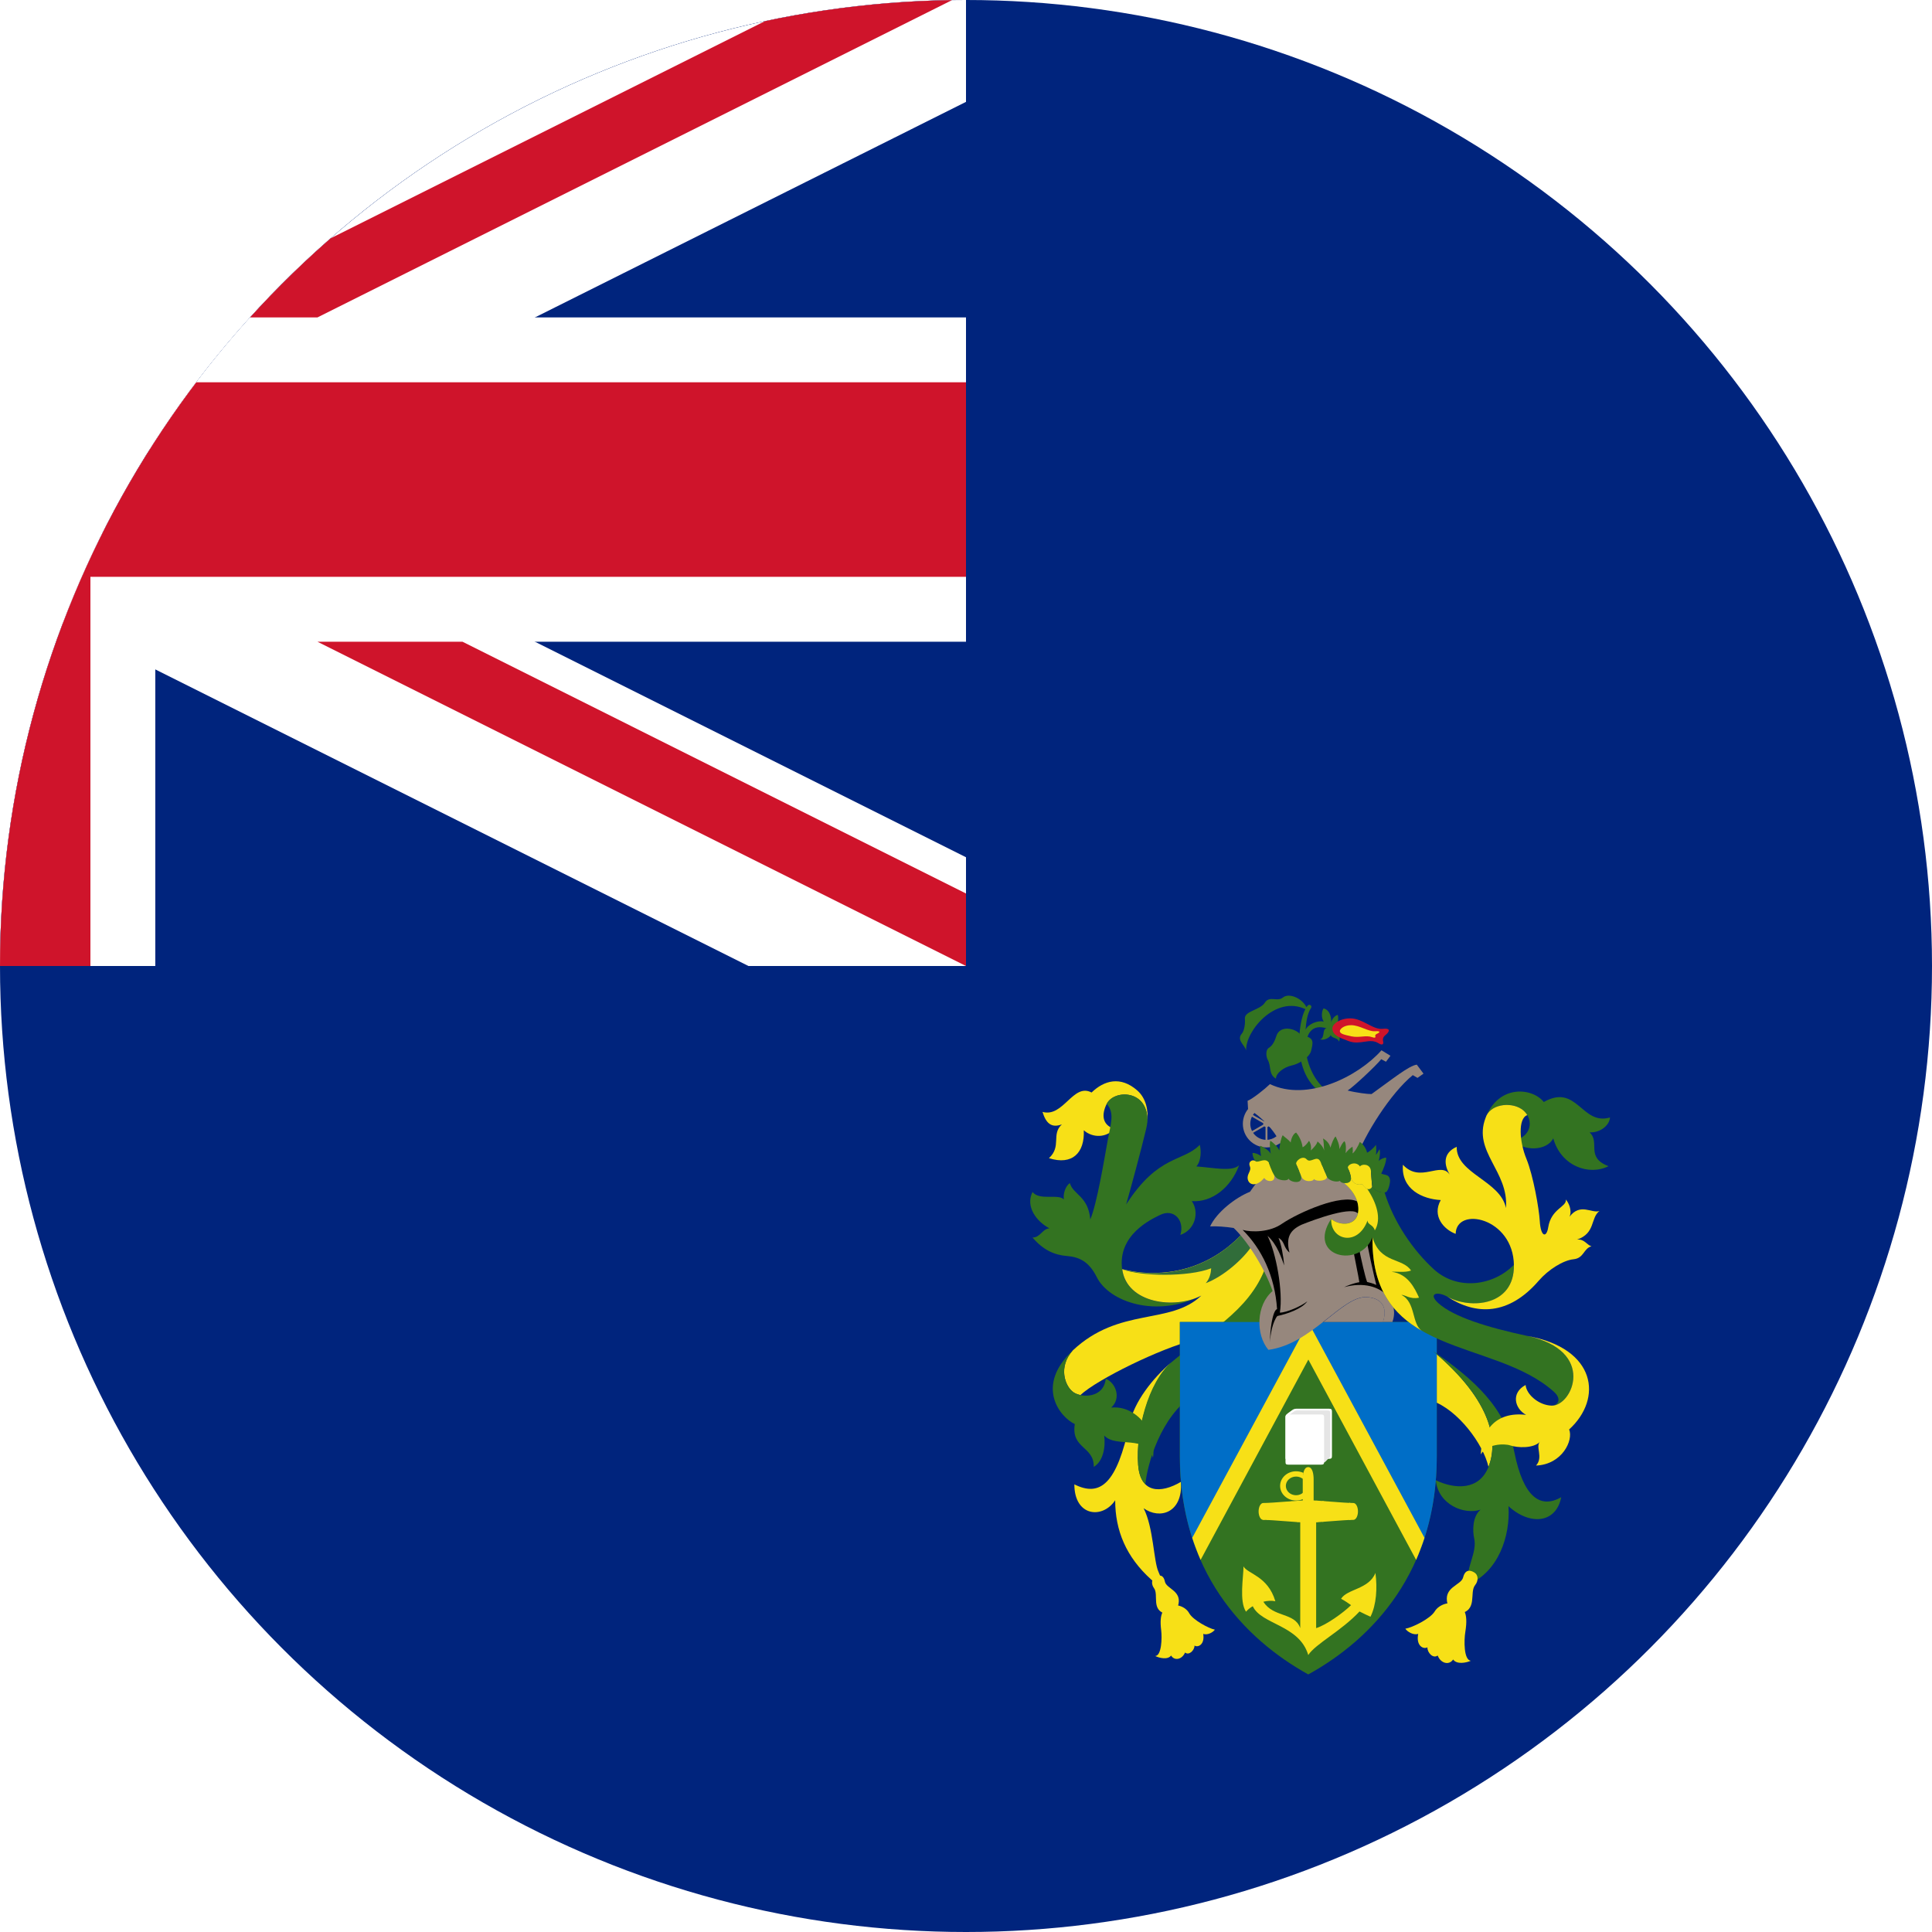 <?xml version="1.0" encoding="utf-8"?>
<!-- Generator: Adobe Illustrator 22.0.0, SVG Export Plug-In . SVG Version: 6.00 Build 0)  -->
<svg version="1.1" id="Layer_1" xmlns="http://www.w3.org/2000/svg" xmlns:xlink="http://www.w3.org/1999/xlink" x="0px" y="0px"
	 viewBox="0 0 60 60" style="enable-background:new 0 0 60 60;" xml:space="preserve">
<style type="text/css">
	.st0{clip-path:url(#SVGID_2_);fill:#00247D;}
	.st1{clip-path:url(#SVGID_4_);fill:#00247D;}
	.st2{clip-path:url(#SVGID_6_);fill:#FFFFFF;}
	.st3{clip-path:url(#SVGID_8_);fill:#FFFFFF;}
	.st4{clip-path:url(#SVGID_10_);fill:#CF142B;}
	.st5{clip-path:url(#SVGID_12_);fill:#CF142B;}
	.st6{fill:#F7E017;stroke:#000000;stroke-width:0.001;}
	.st7{fill:#337321;stroke:#000000;stroke-width:0.001;}
	.st8{fill:#316D3A;stroke:#000000;stroke-width:0.001;}
	.st9{fill:none;stroke:#000000;stroke-width:0.001;}
	.st10{fill:#006EC7;stroke:#000000;stroke-width:0.001;}
	.st11{fill:#F7E017;}
	.st12{fill:#FFFFFF;stroke:#000000;stroke-width:0.001;}
	.st13{fill:#E5E5E5;stroke:#000000;stroke-width:0.001;}
	.st14{fill:#96877D;stroke:#000000;stroke-width:0.001;}
	.st15{fill:#CF142B;stroke:#000000;stroke-width:0.001;}
</style>
<g>
	<g>
		<g>
			<g>
				<g>
					<defs>
						<circle id="SVGID_1_" cx="30" cy="30" r="30"/>
					</defs>
					<clipPath id="SVGID_2_">
						<use xlink:href="#SVGID_1_"  style="overflow:visible;"/>
					</clipPath>
					<rect id="rect2414_2_" x="-30.426" y="-0.213" class="st0" width="120.852" height="60.426"/>
				</g>
			</g>
		</g>
	</g>
	<g>
		<g>
			<g>
				<g>
					<defs>
						<circle id="SVGID_3_" cx="30" cy="30" r="30"/>
					</defs>
					<clipPath id="SVGID_4_">
						<use xlink:href="#SVGID_3_"  style="overflow:visible;"/>
					</clipPath>
					<rect id="rect124_2_" x="-30.426" y="-0.213" class="st1" width="60.426" height="30.213"/>
				</g>
			</g>
		</g>
	</g>
	<g>
		<g>
			<g>
				<g>
					<defs>
						<circle id="SVGID_5_" cx="30" cy="30" r="30"/>
					</defs>
					<clipPath id="SVGID_6_">
						<use xlink:href="#SVGID_5_"  style="overflow:visible;"/>
					</clipPath>
					<path id="path146_2_" class="st2" d="M-30.426-0.213v3.377L23.244,30H30v-3.377L-23.67-0.213H-30.426z M30-0.213
						v3.377L-23.67,30h-6.755v-3.377L23.244-0.213H30z"/>
				</g>
			</g>
		</g>
	</g>
	<g>
		<g>
			<g>
				<g>
					<defs>
						<circle id="SVGID_7_" cx="30" cy="30" r="30"/>
					</defs>
					<clipPath id="SVGID_8_">
						<use xlink:href="#SVGID_7_"  style="overflow:visible;"/>
					</clipPath>
					<path id="path136_2_" class="st3" d="M-5.248-0.213v30.213h10.071V-0.213H-5.248z M-30.426,9.858v10.071H30V9.858
						H-30.426z"/>
				</g>
			</g>
		</g>
	</g>
	<g>
		<g>
			<g>
				<g>
					<defs>
						<circle id="SVGID_9_" cx="30" cy="30" r="30"/>
					</defs>
					<clipPath id="SVGID_10_">
						<use xlink:href="#SVGID_9_"  style="overflow:visible;"/>
					</clipPath>
					<path id="path141_2_" class="st4" d="M-30.426,11.872v6.042H30v-6.042H-30.426z M-3.234-0.213v30.213h6.042V-0.213
						H-3.234z"/>
				</g>
			</g>
		</g>
	</g>
	<g>
		<g>
			<g>
				<g>
					<defs>
						<circle id="SVGID_11_" cx="30" cy="30" r="30"/>
					</defs>
					<clipPath id="SVGID_12_">
						<use xlink:href="#SVGID_11_"  style="overflow:visible;"/>
					</clipPath>
					<path id="path150_2_" class="st5" d="M-30.426,30l20.142-10.071h4.504l-20.142,10.071H-30.426z M-30.426-0.213
						l20.142,10.07h-4.504l-15.638-7.819V-0.213z M5.354,9.858L25.496-0.213H30L9.858,9.858H5.354z M30,30
						L9.858,19.929h4.504L30,27.748V30z"/>
				</g>
			</g>
		</g>
	</g>
</g>
<g>
	<path class="st6" d="M36.382,42.305c-0.595,0.504-1.162,1.24-1.301,1.906c-0.392,1.872-0.913,2.289-1.716,1.887
		c0,1.006,0.881,1.082,1.268,0.494c0,0.943,0.342,1.761,1.114,2.458c0.325,0.294,0.387,0.093,0.232-0.232
		c-0.154-0.325-0.154-1.376-0.463-1.978c0.494,0.355,1.221,0.154,1.16-0.82
		c-0.634,0.372-1.264,0.357-1.329-0.526C35.267,44.458,35.67,42.954,36.382,42.305z"/>
	<path class="st6" d="M35.629,34.859c0.043-0.372-0.037-0.753-0.309-0.993c-0.524-0.461-1.037-0.309-1.42,0.063
		c-0.573-0.309-0.876,0.786-1.524,0.602c0.108,0.355,0.279,0.509,0.602,0.387c-0.34,0.309,0,0.68-0.402,1.05
		c0.727,0.232,1.114-0.169,1.082-0.866c0.279,0.247,0.71,0.232,0.943-0.046c-0.387-0.125-0.389-0.459-0.232-0.773
		C34.601,33.82,35.691,33.839,35.629,34.859z"/>
	<path class="st7" d="M37.306,40.237c-0.82,0.433-2.318,0.247-2.458-0.82s0.896-1.547,1.175-1.684
		c0.433-0.217,0.773,0.169,0.634,0.619c0.48-0.169,0.588-0.727,0.355-1.05c0.634,0.046,1.221-0.433,1.469-1.114
		c-0.223,0.212-0.829,0.069-1.327,0.037c0.154-0.169,0.152-0.5,0.106-0.671
		c-0.524,0.539-1.283,0.292-2.287,1.853c0.154-0.541,0.448-1.623,0.619-2.335c0.017-0.071,0.03-0.141,0.039-0.214
		c0.059-1.021-1.028-1.039-1.26-0.575c0.255,0.286,0.121,0.621,0.03,1.129c-0.108,0.602-0.34,1.995-0.541,2.458
		c-0.061-0.727-0.541-0.773-0.634-1.129c-0.139,0.093-0.216,0.34-0.186,0.509c-0.171-0.186-0.758,0.046-0.974-0.232
		c-0.232,0.463,0.139,0.928,0.526,1.129c-0.225,0.015-0.279,0.286-0.526,0.286c0.333,0.387,0.673,0.541,1.067,0.573
		c0.394,0.032,0.688,0.178,0.928,0.656C34.447,40.438,35.919,40.94,37.306,40.237z"/>
	<path class="st6" d="M39.347,39.293c-0.463,1.283-1.731,2.196-2.303,2.335c-0.974,0.236-2.96,1.201-3.491,1.697
		c-0.084-0.019-0.162-0.048-0.219-0.089c-0.262-0.186-0.48-0.788-0.015-1.3
		c1.454-1.361,3.015-0.773,3.99-1.701c-0.82,0.433-2.318,0.247-2.458-0.82
		c0.881,0.232,2.474,0.247,3.74-1.114C38.76,38.49,39.254,39.077,39.347,39.293z"/>
	<path class="st7" d="M36.382,42.305c-0.734,0.623-1.115,2.153-1.037,3.188c0.022,0.288,0.102,0.483,0.225,0.602
		c0.054-0.588,0.463-2.106,1.506-2.783c0.881-0.573,2.257-1.855,2.768-3.324c-0.093-0.262-0.247-0.448-0.541-0.634
		C38.795,40.741,37.44,41.407,36.382,42.305z"/>
	<path class="st8" d="M38.875,38.698c-0.262,0.394-0.859,0.935-1.43,1.153c0.123-0.139,0.162-0.316,0.169-0.463
		c-0.727,0.279-2.181,0.247-2.768,0.032c0.881,0.232,2.474,0.247,3.74-1.114
		C38.713,38.444,38.821,38.566,38.875,38.698z"/>
	<path class="st7" d="M33.318,41.937c-1.182,1.106-0.402,2.071,0.061,2.289c-0.123,0.773,0.602,0.68,0.588,1.329
		c0.294-0.169,0.372-0.619,0.325-0.974c0.372,0.402,1.314-0.046,1.515,0.695c0.125-0.82-0.509-1.638-1.298-1.562
		c0.325-0.294,0.139-0.773-0.169-0.896c-0.061,0.602-0.742,0.602-1.006,0.418
		C33.071,43.05,32.853,42.448,33.318,41.937z"/>
	<path class="st6" d="M35.876,48.971c-0.128,0.074-0.119,0.24-0.039,0.348c0.162,0.216-0.115,0.707,0.409,0.812
		c0.154,0.032,0.273-0.063,0.333-0.24c0.162-0.487-0.355-0.541-0.402-0.773S35.984,48.91,35.876,48.971z"/>
	<path class="st6" d="M36.317,49.884c-0.173,0.08-0.325,0.193-0.255,0.749c0.028,0.231,0.015,0.788-0.186,0.796
		c0.123,0.061,0.387,0.128,0.494-0.015c0.104,0.175,0.34,0.125,0.433-0.093c0.123,0.1,0.294-0.069,0.294-0.216
		c0.108,0.069,0.325-0.032,0.27-0.362c0.132,0.046,0.301-0.046,0.362-0.132c-0.193-0.039-0.68-0.301-0.796-0.509
		C36.819,49.892,36.518,49.791,36.317,49.884z"/>
	<g>
		<path class="st9" d="M33.638,34.248c0.078-0.115,0.166-0.223,0.262-0.318"/>
		<path class="st9" d="M36.579,36.294c0.136-0.078,0.344-0.087,0.575-0.072"/>
		<path class="st9" d="M36.371,51.414c-0.054-0.078-0.074-0.402-0.035-0.599"/>
		<path class="st9" d="M36.804,51.321c-0.086-0.065-0.247-0.29-0.275-0.487"/>
		<path class="st9" d="M37.098,51.106c-0.108-0.05-0.372-0.39-0.429-0.61"/>
		<path class="st9" d="M37.367,50.741c-0.128-0.028-0.519-0.283-0.68-0.552"/>
	</g>
	<path class="st6" d="M44.495,41.953c1.902,1.593,2.025,2.859,1.731,3.603c-0.154-0.695-0.943-1.777-1.762-2.056
		L44.495,41.953z"/>
	<path class="st7" d="M41.095,41.056h3.525c0,0,0,0.928,0,4.174c0,3.557-1.978,5.659-3.99,6.771
		c-2.01-1.114-3.99-3.216-3.99-6.771c0-3.246,0-4.174,0-4.174h2.474c0.004,0.216,0.024,0.541,0.279,0.866
		C39.978,41.864,40.638,41.427,41.095,41.056z"/>
	<path class="st10" d="M44.62,41.056c0,0,0,0.928,0,4.174c0,1.073-0.18,2.015-0.487,2.835l-3.501-6.423l-3.501,6.423
		c-0.307-0.822-0.487-1.762-0.487-2.835c0-3.246,0-4.174,0-4.174H44.62L44.62,41.056z"/>
	<path class="st11" d="M44.239,47.758c-0.061,0.19-0.175,0.496-0.26,0.686L40.632,42.223l-3.346,6.221
		c-0.087-0.19-0.199-0.496-0.26-0.686l3.608-6.689L44.239,47.758z"/>
	<path class="st6" d="M42.221,50.046c0.093,0.046,0.264,0.132,0.34,0.164c0.186-0.372,0.216-0.896,0.154-1.361
		c-0.201,0.511-0.881,0.494-1.067,0.803c0.113,0.058,0.219,0.132,0.31,0.197
		c-0.232,0.232-0.775,0.621-1.084,0.714v-3.317c0-0.232-0.078-0.426-0.078-0.619c0,0,0-0.532,0-0.686
		s-0.032-0.379-0.169-0.379c-0.139,0-0.169,0.225-0.169,0.379c0,0.154,0,0.686,0,0.686
		c0,0.193-0.078,0.418-0.078,0.619v3.317c-0.169-0.494-0.837-0.325-1.145-0.82
		c0.121-0.03,0.249-0.039,0.372-0.015c-0.232-0.788-0.866-0.85-0.989-1.082c0,0.325-0.139,1.082,0.078,1.407
		c0.048-0.058,0.121-0.119,0.21-0.171c0.262,0.573,1.444,0.575,1.723,1.517
		C40.853,51.052,41.658,50.65,42.221,50.046z"/>
	<path class="st6" d="M40.63,47.287c0.262,0,1.097-0.086,1.4-0.086c0.078,0,0.143-0.117,0.143-0.262
		c0-0.145-0.063-0.262-0.143-0.262c-0.301,0-1.136-0.086-1.4-0.086c-0.262,0-1.097,0.086-1.4,0.086
		c-0.078,0-0.143,0.117-0.143,0.262c0,0.145,0.063,0.262,0.143,0.262C39.533,47.202,40.368,47.287,40.63,47.287z"/>
	<path class="st6" d="M40.461,45.928c-0.056-0.045-0.128-0.072-0.21-0.072c-0.175,0-0.318,0.13-0.318,0.29
		c0,0.16,0.141,0.29,0.318,0.29c0.175,0,0.316-0.13,0.316-0.29c0-0.125,0.18-0.125,0.18,0
		c0,0.251-0.223,0.454-0.496,0.454c-0.275,0-0.496-0.203-0.496-0.454c0-0.251,0.223-0.454,0.496-0.454
		c0.082,0,0.16,0.019,0.229,0.05C40.474,45.783,40.461,45.861,40.461,45.928z"/>
	<path class="st6" d="M39.232,47.202c0.078,0,0.141-0.117,0.141-0.262c0-0.145-0.063-0.262-0.141-0.262"/>
	<path class="st6" d="M39.347,47.202c0.078,0,0.141-0.117,0.141-0.262c0-0.145-0.063-0.262-0.141-0.262"/>
	<path class="st6" d="M40.111,47.256c0.095,0,0.171-0.141,0.171-0.316s-0.076-0.316-0.171-0.316"/>
	<path class="st6" d="M40.288,47.269c0.099,0,0.178-0.149,0.178-0.331c0-0.182-0.08-0.331-0.178-0.331"/>
	<path class="st6" d="M40.883,47.272c0.1,0,0.18-0.151,0.18-0.335s-0.082-0.335-0.18-0.335"/>
	<path class="st6" d="M41.069,47.263c0.099,0,0.178-0.145,0.178-0.324c0-0.178-0.08-0.324-0.178-0.324"/>
	<path class="st6" d="M41.9,47.205c0.08,0,0.145-0.119,0.145-0.268s-0.065-0.268-0.145-0.268"/>
	<path class="st6" d="M38.907,49.883c0.095-0.058,0.21-0.11,0.331-0.138"/>
	<path class="st6" d="M42.052,49.914c-0.028-0.02-0.059-0.041-0.091-0.065"/>
	<path class="st6" d="M42.221,50.046c0.216-0.232,0.396-0.494,0.496-0.796"/>
	<path class="st12" d="M39.922,44.008c0-0.076,0.061-0.108,0.134-0.162c0.087-0.065,0.123-0.097,0.201-0.097h1.015
		c0.074,0,0.093,0.019,0.093,0.089v1.378c0,0.069-0.017,0.089-0.093,0.089h-1.35v-1.312"/>
	<path class="st13" d="M41.021,45.426c0.134,0,0.11-0.004,0.203-0.097c0.099-0.097,0.089-0.089,0.089-0.178v-1.262
		c0-0.065-0.017-0.084-0.086-0.084h-0.939c-0.074,0-0.106,0.03-0.186,0.091c-0.067,0.05-0.123,0.082-0.123,0.152
		v1.378H41.021L41.021,45.426z"/>
	<path class="st12" d="M41.121,45.397c0,0.069-0.017,0.089-0.093,0.089h-1.015c-0.076,0-0.091-0.019-0.091-0.089V44.017
		c0-0.069,0.017-0.089,0.091-0.089h1.015c0.076,0,0.093,0.019,0.093,0.089V45.397z"/>
	<path class="st14" d="M43.088,40.247c0.197,0.221,0.262,0.517,0.154,0.807h-0.294
		c0.123-0.372,0.046-0.725-0.48-0.771c-0.786-0.069-1.701,1.454-3.077,1.638
		c-0.402-0.48-0.381-1.393,0.13-1.826c-0.264-0.76-0.82-1.597-1.207-1.958
		c-0.253-0.041-0.545-0.061-0.733-0.05c0.201-0.433,0.773-0.889,1.238-1.075
		c0.074-0.11,0.156-0.216,0.231-0.31c0.046-0.595,2.876-0.316,3.478,0.054
		C42.532,37.423,42.794,39.644,43.088,40.247z"/>
	<g>
		<path d="M39.66,40.654c-0.067-1.03-0.483-1.88-1.069-2.458c0.279,0.078,0.85,0.078,1.236-0.201
			c0.509-0.34,1.841-0.935,2.328-0.68c0.039,0.086,0.061,0.279,0.032,0.402c-0.115-0.309-1.4,0.169-1.762,0.316
			c-0.348,0.162-0.502,0.379-0.379,0.866c-0.201-0.169-0.132-0.333-0.34-0.456c0.084,0.201,0.152,0.563,0.177,0.857
			c-0.078-0.208-0.216-0.656-0.519-0.92c0.262,0.509,0.491,1.734,0.383,2.385c0.208,0,0.669-0.204,0.853-0.351
			c-0.162,0.232-0.63,0.394-0.931,0.456c-0.136,0.162-0.229,0.58-0.221,0.812
			C39.425,41.396,39.515,40.699,39.66,40.654z"/>
		<path d="M43.088,40.247c-0.257-0.284-0.734-0.439-1.344-0.273c0.093-0.046,0.294-0.125,0.472-0.154
			c-0.022-0.162-0.169-0.859-0.193-1.028l0.171-0.069c0.086,0.418,0.193,0.896,0.262,1.089
			c0.054,0.015,0.178,0.039,0.286,0.093c-0.046-0.162-0.309-1.329-0.301-1.454l0.232-0.125
			C42.764,38.96,42.911,39.88,43.088,40.247z"/>
	</g>
	<path class="st14" d="M42.95,41.056c0.123-0.372,0.046-0.725-0.48-0.771c-0.407-0.035-0.85,0.361-1.372,0.771
		H42.95z"/>
	<path class="st14" d="M39.533,37.724c-0.232,0.032-0.749-0.015-1.013-0.1c0.015-0.071,0.043-0.141,0.076-0.219
		c-0.162,0.108-0.47,0.32-0.588,0.467C38.381,37.949,39.147,37.988,39.533,37.724z"/>
	<path class="st9" d="M39.524,40.096c0.086,0.247,0.141,0.485,0.149,0.697"/>
	<path class="st9" d="M38.823,37.014c-0.139,0.204-0.262,0.424-0.303,0.61c0.262,0.086,0.781,0.132,1.013,0.1"/>
	<path class="st9" d="M38.317,38.139c0.1,0.017,0.193,0.035,0.273,0.058c0.279,0.078,0.85,0.078,1.236-0.201
		c0.387-0.279,1.437-1.143,2.629-1.236"/>
	<path class="st9" d="M38.011,37.871c0.372,0.078,1.138,0.115,1.523-0.147c0.896-0.61,1.762-0.967,2.629-1.013"/>
	<path class="st7" d="M44.495,41.953c1.298,0.896,2.257,1.762,2.536,3.153c0.279,1.391,0.805,1.762,1.454,1.391
		c-0.154,0.803-0.959,0.896-1.638,0.279c0.061,0.928-0.309,2.041-1.268,2.443
		c-0.061-0.556,0.307-0.997,0.201-1.454c-0.046-0.201-0.061-0.666,0.201-0.881
		c-0.509,0.169-1.314-0.154-1.391-0.913c0.588,0.279,1.344,0.325,1.638-0.418
		C46.52,44.813,46.397,43.545,44.495,41.953z"/>
	<path class="st7" d="M46.135,34.718c0.402-1.05,1.454-0.943,1.809-0.494c1.036-0.588,1.175,0.742,2.056,0.48
		c-0.015,0.247-0.309,0.48-0.634,0.463c0.34,0.309-0.139,0.773,0.588,1.05
		c-0.619,0.309-1.484-0.015-1.716-0.866c-0.201,0.402-0.928,0.402-1.221,0.078c0.634-0.169,0.588-0.757,0.232-0.989
		C46.89,34.205,46.258,34.3,46.135,34.718z"/>
	<path class="st7" d="M42.999,37.032c0.288,0.93,0.885,1.796,1.528,2.385c0.742,0.68,1.863,0.509,2.489-0.139
		c0.015,1.294-1.325,1.394-2.071,0.989c-0.329-0.178-0.595-0.086-0.279,0.201c0.48,0.433,1.528,0.755,2.766,1.021
		c2.164,0.463,1.393,2.181,0.758,2.164c0.182-0.004,0.331-0.193,0.069-0.429c-1.878-1.69-5.696-1.024-5.635-4.796
		c-0.402,0.989-2.056,0.602-1.283-0.573c0.247,0.201,0.68,0.216,0.805-0.093c0.097-0.24,0.034-0.658-0.4-1.019
		c0.071-0.006,0.225,0,0.208-0.178c0.019,0.104,0.113,0.258,0.357,0.206c0.069,0.11,0.143,0.182,0.242,0.143
		c0.019-0.007,0.078-0.037,0.054-0.147C42.627,36.975,42.87,37.047,42.999,37.032z"/>
	<path class="st6" d="M44.943,40.267c0.896,0.588,1.911,0.588,2.844-0.494c0.294-0.34,0.757-0.634,1.082-0.666
		c0.325-0.032,0.309-0.34,0.556-0.402c-0.154-0.046-0.216-0.232-0.448-0.208c0.58-0.201,0.409-0.666,0.695-0.889
		c-0.232,0.086-0.595-0.262-0.928,0.178c0.086-0.201-0.032-0.441-0.115-0.534
		c0.032,0.232-0.456,0.279-0.548,0.866c-0.052,0.329-0.232,0.309-0.262-0.201
		c-0.022-0.374-0.201-1.407-0.416-1.932c-0.216-0.526-0.266-1.248,0.028-1.355
		c-0.045-0.074-0.106-0.141-0.182-0.19c-0.359-0.234-0.989-0.139-1.114,0.279c-0.402,1.05,0.727,1.655,0.634,2.798
		c-0.169-0.85-1.547-1.067-1.53-1.902c-0.448,0.201-0.387,0.573-0.216,0.866c-0.279-0.433-0.913,0.279-1.454-0.309
		c-0.061,0.773,0.619,1.067,1.175,1.097c-0.279,0.494,0.093,0.913,0.463,1.05c0.015-0.866,1.79-0.511,1.809,0.974
		C47.031,40.561,45.67,40.669,44.943,40.267z"/>
	<path class="st6" d="M47.433,41.489c2.164,0.463,1.393,2.181,0.758,2.164c-0.403-0.009-0.788-0.348-0.812-0.641
		c-0.463,0.247-0.34,0.734,0.015,0.928c-0.974-0.115-1.383,0.526-1.407,1.229
		c0.178-0.325,0.72-0.348,0.92-0.279s0.72,0.108,0.928-0.125c-0.171,0.147,0.108,0.487-0.132,0.749
		c0.812-0.032,1.167-0.788,1.028-1.121C49.782,43.437,49.582,41.875,47.433,41.489z"/>
	<path class="st6" d="M45.785,48.834c0.141,0.087,0.123,0.273,0.028,0.39c-0.192,0.234,0.097,0.794-0.493,0.889
		c-0.175,0.028-0.303-0.084-0.361-0.283c-0.16-0.55,0.42-0.588,0.481-0.846
		C45.505,48.728,45.666,48.76,45.785,48.834z"/>
	<path class="st6" d="M45.254,49.832c0.19,0.097,0.353,0.231,0.253,0.848c-0.043,0.257-0.052,0.879,0.173,0.896
		c-0.141,0.063-0.437,0.125-0.552-0.039c-0.125,0.19-0.385,0.123-0.48-0.123
		c-0.143,0.106-0.325-0.091-0.318-0.255c-0.125,0.072-0.361-0.048-0.286-0.416
		c-0.149,0.046-0.335-0.065-0.4-0.162c0.217-0.035,0.771-0.307,0.911-0.535
		C44.692,49.819,45.032,49.721,45.254,49.832z"/>
	<path class="st9" d="M45.126,51.539c0.063-0.084,0.1-0.446,0.065-0.667"/>
	<path class="st9" d="M44.648,51.416c0.099-0.069,0.288-0.312,0.327-0.532"/>
	<path class="st9" d="M44.328,51.161c0.123-0.052,0.431-0.42,0.506-0.664"/>
	<path class="st9" d="M44.042,50.745c0.143-0.024,0.591-0.292,0.783-0.588"/>
	<path class="st6" d="M42.625,38.429c-0.026,1.584,0.632,2.387,1.545,2.908c-0.338-0.203-0.192-0.898-0.649-1.123
		c0.108-0.007,0.279,0.147,0.548,0.086c-0.132-0.294-0.348-0.742-0.85-0.803c0.132-0.015,0.418,0.032,0.602-0.039
		C43.56,39.053,42.865,39.247,42.625,38.429z"/>
	<path class="st6" d="M42.461,36.921c-0.056-0.019-0.102-0.074-0.149-0.147c-0.243,0.052-0.338-0.102-0.357-0.206
		c0.015,0.178-0.138,0.171-0.21,0.177c0.435,0.361,0.498,0.779,0.402,1.019c-0.125,0.309-0.556,0.294-0.805,0.093
		c-0.032,0.656,0.82,0.874,1.129,0.046c0,0.139,0.178,0.125,0.225,0.309C42.915,37.856,42.748,37.345,42.461,36.921z
		"/>
	<path class="st7" d="M41.102,33.783c-0.387-0.355-0.565-0.95-0.548-1.29c0.015-0.34,0.154-0.712,0.649-0.556
		c-0.154,0-0.046,0.309-0.208,0.34c0.132,0.046,0.309-0.061,0.333-0.132c0.032,0.108,0.232,0.078,0.247,0.201
		c0.078-0.061-0.007-0.362-0.123-0.426c0.086-0.046,0.132-0.286,0.093-0.402c-0.078,0.015-0.193,0.125-0.216,0.279
		c0.039-0.125-0.007-0.433-0.225-0.48c-0.061,0.086-0.078,0.294,0.007,0.409c-0.201-0.046-0.494,0.086-0.565,0.255
		c0.015-0.204,0.045-0.496,0.171-0.68c0.043-0.061-0.061-0.169-0.143-0.022c-0.151-0.294-0.552-0.448-0.731-0.301
		c-0.178,0.147-0.416-0.069-0.563,0.162c-0.147,0.232-0.645,0.257-0.619,0.502c0.015,0.147-0.021,0.374-0.093,0.456
		c-0.178,0.201,0.086,0.348,0.132,0.526c-0.032-0.588,0.903-1.731,1.841-1.283
		c-0.086,0.147-0.16,0.441-0.186,0.796c-0.039,0.526,0.039,1.268,0.548,1.701L41.102,33.783z"/>
	<path class="st15" d="M41.379,31.942c-0.006-0.139,0.236-0.32,0.56-0.316c0.39,0.004,0.692,0.359,1.004,0.325
		c0.312-0.035,0.158,0.139,0.093,0.186s-0.104,0.115-0.082,0.201c0.022,0.086-0.017,0.141-0.143,0.061
		c-0.279-0.175-0.556,0.069-0.924-0.065C41.573,32.215,41.389,32.15,41.379,31.942z"/>
	<path class="st14" d="M39.788,35.592c-0.154-0.487-0.742-1.021-1.028-1.143l-0.015-0.262
		c0.154-0.061,0.526-0.355,0.695-0.519c1.16,0.556,2.737-0.232,3.463-1.05l0.279,0.169l-0.139,0.186
		l-0.147-0.078c-0.178,0.216-0.842,0.84-1.043,0.972c0.27,0.069,0.639,0.115,0.742,0.11
		c0.649-0.465,1.158-0.881,1.405-0.913l0.208,0.279l-0.186,0.132l-0.147-0.086
		c-0.695,0.573-1.484,1.824-1.794,2.659C41.651,35.954,40.104,36.016,39.788,35.592z"/>
	<path class="st9" d="M41.853,33.866c-0.1-0.026-0.186-0.054-0.24-0.084c-0.125,0.115-0.433,0.216-0.827,0.232"/>
	<path class="st9" d="M39.849,35.421c-0.104-0.576,0.061-1.214,0.355-1.407c0.641,0.426,1.74,0.426,2.389-0.039"/>
	<path class="st9" d="M39.849,35.119c0.494-0.015,1.569,0.069,1.831,0.108s0.703,0.147,0.641,0.279"/>
	<path class="st9" d="M40.078,35.038l0.143-0.141L40.078,34.755l-0.141,0.139L40.078,35.038z"/>
	<path class="st7" d="M40.414,32.16c-0.178-0.247-0.667-0.325-0.773,0.007c-0.046,0.147-0.115,0.301-0.232,0.372
		c-0.115,0.069-0.089,0.281-0.039,0.372c0.123,0.225,0.015,0.441,0.255,0.588c0-0.178,0.262-0.362,0.487-0.409
		s0.563-0.247,0.61-0.472C40.77,32.39,40.848,32.204,40.414,32.16z"/>
	<path class="st14" d="M39.301,34.385h0.061l0.002,0.422c0.013,0.004,0.026,0.011,0.037,0.019l0.364-0.21l0.032,0.054
		l-0.366,0.212c0.002,0.013,0.004,0.028,0.002,0.041l0.364,0.21l-0.032,0.054l-0.368-0.208
		c-0.009,0.009-0.022,0.019-0.035,0.022v0.42h-0.061v-0.422c-0.013-0.004-0.026-0.011-0.037-0.019L38.899,35.19
		l-0.032-0.054l0.366-0.212c-0.002-0.013-0.004-0.028-0.002-0.041l-0.364-0.21l0.032-0.054l0.366,0.21
		c0.009-0.009,0.022-0.019,0.035-0.022L39.301,34.385L39.301,34.385z"/>
	<path class="st14" d="M39.851,35.419c-0.132,0.134-0.316,0.216-0.52,0.216c-0.405,0-0.733-0.327-0.733-0.733
		c0-0.405,0.327-0.733,0.733-0.733c0.238,0,0.448,0.113,0.582,0.288c-0.037,0.093-0.082,0.299-0.086,0.392
		c-0.026-0.253-0.238-0.45-0.498-0.45c-0.277,0-0.5,0.225-0.5,0.5c0,0.277,0.225,0.5,0.5,0.5
		c0.231,0,0.431-0.162,0.489-0.376C39.82,35.121,39.823,35.343,39.851,35.419z"/>
	<path class="st7" d="M39.022,36.116c-0.046-0.054-0.132-0.201-0.123-0.309c0.069-0.007,0.201,0.039,0.262,0.1
		c-0.007-0.078-0.039-0.247-0.022-0.325c0.086,0.032,0.262,0.132,0.325,0.247c-0.015-0.078-0.046-0.279-0.015-0.402
		c0.093,0.054,0.247,0.201,0.279,0.301c0.007-0.154,0.061-0.409,0.108-0.472c0.069,0.069,0.178,0.132,0.247,0.225
		c0.015-0.125,0.078-0.271,0.169-0.309c0.069,0.078,0.178,0.255,0.201,0.456c0.069-0.022,0.162-0.139,0.201-0.201
		c0.039,0.061,0.078,0.169,0.054,0.301c0.086-0.078,0.186-0.186,0.208-0.279c0.061,0.046,0.178,0.162,0.208,0.286
		c-0.015-0.1-0.007-0.279-0.039-0.379c0.115,0.061,0.208,0.169,0.232,0.286c0.032-0.108,0.1-0.301,0.162-0.348
		c0.061,0.125,0.125,0.271,0.115,0.394c0.039-0.078,0.1-0.216,0.162-0.247c0.054,0.086,0.046,0.271,0.032,0.372
		c0.054-0.078,0.154-0.169,0.216-0.201c0.007,0.046,0.015,0.139,0,0.208c0.069-0.039,0.186-0.247,0.225-0.355
		c0.108,0.054,0.216,0.24,0.225,0.333c0.078-0.032,0.232-0.169,0.279-0.247c0,0.054,0.024,0.201-0.007,0.316
		c0.046-0.046,0.093-0.139,0.115-0.178c0.032,0.078,0.007,0.262-0.024,0.362c0.069-0.061,0.171-0.1,0.232-0.1
		c0.007,0.132-0.086,0.362-0.171,0.534C42.138,36.279,40.584,36.201,39.022,36.116z"/>
	<path class="st11" d="M41.61,32.022c-0.004-0.058,0.123-0.186,0.351-0.184c0.273,0.002,0.526,0.203,0.744,0.188
		c0.219-0.015,0.112,0.058,0.065,0.076c-0.046,0.019-0.072,0.048-0.058,0.082c0.017,0.035-0.011,0.058-0.1,0.026
		c-0.195-0.071-0.39,0.028-0.647-0.026C41.744,32.134,41.615,32.108,41.61,32.022z"/>
	<path class="st6" d="M39.262,36.581c-0.232,0.279-0.463,0.232-0.509,0.054c-0.046-0.178,0.125-0.262,0.061-0.418
		c-0.061-0.154,0.1-0.225,0.178-0.154c0.078,0.069,0.325-0.154,0.433,0.078s0.193,0.394,0.132,0.487
		C39.494,36.72,39.308,36.674,39.262,36.581z"/>
	<path class="st6" d="M40.258,36.162c-0.043-0.102,0.197-0.297,0.322-0.158c0.125,0.139,0.318-0.151,0.426,0.069
		c0.108,0.221,0.143,0.337,0.197,0.459c0.054,0.125-0.294,0.19-0.402,0.082c0.015,0.072-0.301,0.13-0.387-0.078
		C40.368,36.426,40.318,36.298,40.258,36.162z"/>
	<path class="st6" d="M41.866,36.291c-0.058-0.108,0.225-0.262,0.372-0.065c0.039-0.082,0.318-0.097,0.337,0.139
		c0.019,0.236,0.028,0.376,0.035,0.469c0.007,0.093-0.169,0.178-0.297-0.058c-0.229,0.046-0.333-0.082-0.359-0.216
		C41.926,36.423,41.898,36.356,41.866,36.291z"/>
	<path class="st7" d="M39.412,36.136c-0.035-0.078,0.197-0.232,0.355-0.115c0.158,0.115,0.377-0.1,0.472,0.108
		c0.19,0.422,0.201,0.452,0.143,0.534c-0.058,0.082-0.305,0.05-0.368-0.061c-0.011,0.078-0.225,0.065-0.337,0.004
		C39.552,36.534,39.463,36.276,39.412,36.136z"/>
	<path class="st7" d="M41.039,36.155c-0.054-0.119,0.309-0.225,0.469-0.015c0.082-0.074,0.258-0.078,0.359,0.151
		c0.1,0.229,0.115,0.355,0.043,0.413c-0.052,0.041-0.24,0.072-0.301-0.032
		c-0.086,0.054-0.348,0.007-0.405-0.139C41.145,36.387,41.095,36.259,41.039,36.155z"/>
	<path class="st7" d="M42.578,36.384c-0.007-0.108,0.19-0.158,0.262,0c0.074,0.158,0.309,0.015,0.329,0.279
		c0.004,0.05-0.028,0.243-0.1,0.337c-0.072,0.093-0.433,0-0.456-0.197
		C42.59,36.603,42.582,36.491,42.578,36.384z"/>
	<g>
		<path class="st9" d="M39.262,36.581c-0.086-0.115-0.201-0.301-0.348-0.1"/>
		<path class="st9" d="M40.017,36.599c-0.05-0.065-0.115-0.175-0.139-0.258"/>
		<path class="st9" d="M40.801,36.616c-0.054-0.039-0.136-0.115-0.178-0.197"/>
		<path class="st9" d="M40.73,36.209c0.136,0.015,0.229,0.143,0.27,0.201c0.043,0.058,0.132,0.162,0.201,0.175"/>
		<path class="st9" d="M41.608,36.674c-0.046-0.074-0.093-0.139-0.104-0.193"/>
		<path class="st9" d="M41.508,36.14c0.046,0.065,0.082,0.119,0.108,0.182"/>
		<path class="st9" d="M42.311,36.774c-0.061-0.115-0.158-0.229-0.24-0.266"/>
		<path class="st9" d="M42.281,36.348c0.007,0.229,0.312,0.243,0.325,0.405"/>
		<path class="st9" d="M42.841,36.384c0.032,0.058,0.043,0.115,0.046,0.212"/>
	</g>
</g>
</svg>
